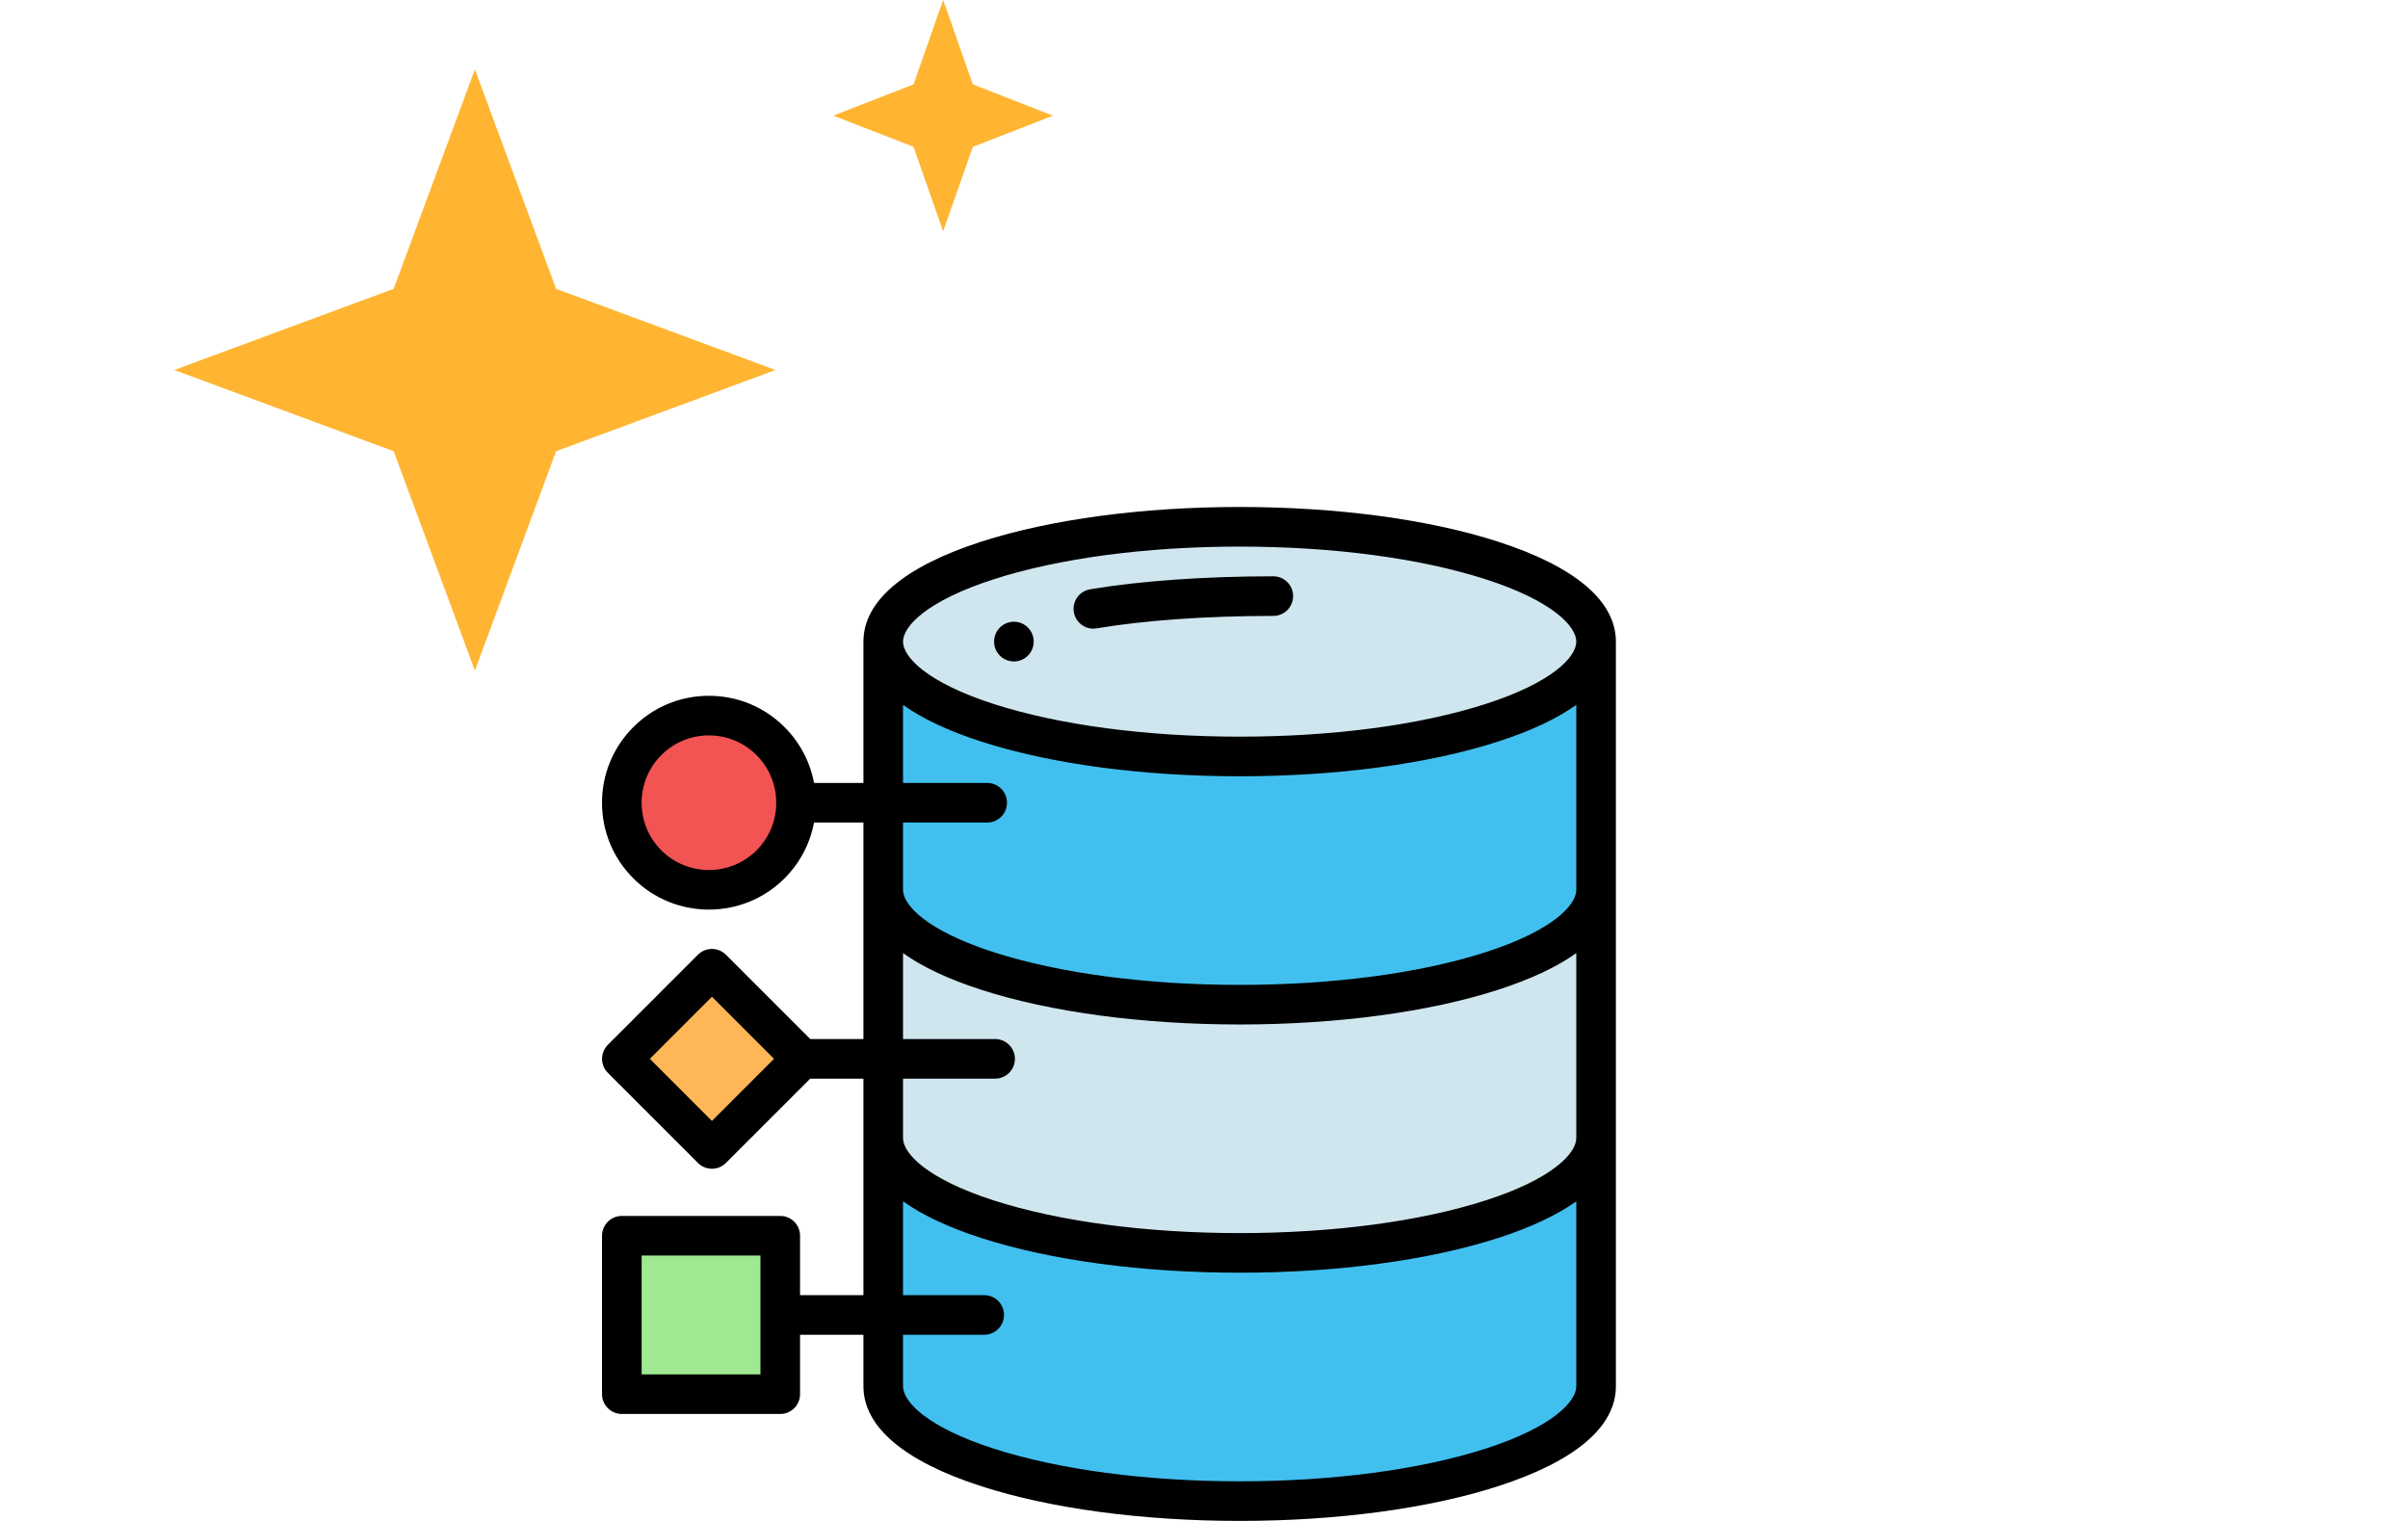 <svg width="152" height="96" viewBox="0 0 152 96" fill="none" xmlns="http://www.w3.org/2000/svg">
<path d="M29.976 4.379L35.101 18.229L48.951 23.354L35.101 28.48L29.976 42.33L24.85 28.48L11 23.354L24.85 18.229L29.976 4.379Z" fill="#FFB531"/>
<path d="M59.535 0L61.408 5.327L66.468 7.298L61.408 9.269L59.535 14.597L57.662 9.269L52.602 7.298L57.662 5.327L59.535 0Z" fill="#FFB531"/>
<path d="M47.783 63.99C49.354 65.561 49.354 68.107 47.783 69.678C46.212 71.248 43.666 71.248 42.096 69.678C40.525 68.107 40.525 65.561 42.096 63.99C43.666 62.42 46.212 62.42 47.783 63.99Z" fill="#FEB756"/>
<path d="M39.25 78H49.25V88H39.25V78Z" fill="#A0E892"/>
<path d="M48.639 46.779C50.787 48.926 50.787 52.409 48.639 54.557C46.491 56.704 43.009 56.704 40.861 54.557C38.714 52.409 38.714 48.927 40.861 46.779C43.009 44.631 46.491 44.631 48.639 46.779Z" fill="#F25353"/>
<path d="M56.002 40.5V87.501C56.002 91.504 66.019 94.749 78.376 94.749C90.733 94.749 100.75 91.504 100.75 87.501V40.5H56.002Z" fill="#41C0F0"/>
<path d="M78.376 63.584C90.733 63.584 100.75 60.339 100.75 56.336V71.914C100.75 75.917 90.733 79.163 78.376 79.163C66.019 79.163 56.002 75.917 56.002 71.914V56.336C56.002 60.339 66.019 63.584 78.376 63.584Z" fill="#D0E6EF"/>
<path d="M78.376 47.747C66.019 47.747 56.002 44.502 56.002 40.498C56.002 36.495 66.019 33.25 78.376 33.25C90.733 33.25 100.75 36.495 100.75 40.498C100.75 44.502 90.733 47.747 78.376 47.747Z" fill="#D0E6EF"/>
<path d="M54.502 68.082H51.145L45.824 73.403C45.58 73.647 45.26 73.77 44.94 73.77C44.62 73.77 44.3 73.647 44.056 73.403L38.369 67.716C37.881 67.228 37.881 66.437 38.369 65.948L44.056 60.261C44.544 59.773 45.336 59.773 45.824 60.261L51.145 65.582H54.502V51.917H51.383C51.136 53.244 50.497 54.465 49.523 55.44C48.207 56.756 46.478 57.413 44.75 57.413C43.021 57.413 41.293 56.755 39.977 55.44C38.702 54.165 38 52.47 38 50.667C38 48.864 38.702 47.169 39.977 45.894C41.252 44.619 42.947 43.917 44.75 43.917C46.553 43.917 48.248 44.619 49.523 45.894C50.498 46.869 51.136 48.09 51.383 49.417H54.502V40.498C54.502 37.938 57.08 35.755 61.958 34.183C66.328 32.775 72.115 32 78.251 32C84.387 32 90.174 32.775 94.543 34.183C99.422 35.755 102 37.938 102 40.498V87.499C102 90.059 99.422 92.243 94.543 93.814C90.173 95.222 84.387 95.997 78.251 95.997C72.115 95.997 66.328 95.222 61.958 93.814C57.08 92.243 54.502 90.059 54.502 87.499V84.248H50.502V87.998C50.502 88.688 49.942 89.248 49.252 89.248H39.252C38.562 89.248 38.002 88.688 38.002 87.998V77.998C38.002 77.308 38.562 76.748 39.252 76.748H49.252C49.942 76.748 50.502 77.308 50.502 77.998V81.748H54.502V68.082H54.502ZM44.94 62.913L41.02 66.832L44.94 70.752L48.859 66.832L44.94 62.913ZM47.755 47.662C46.952 46.859 45.885 46.417 44.75 46.417C43.614 46.417 42.547 46.859 41.745 47.662C40.942 48.465 40.5 49.532 40.5 50.667C40.5 51.802 40.942 52.869 41.745 53.672C43.402 55.329 46.098 55.329 47.755 53.672C48.557 52.869 48.999 51.802 48.999 50.667C48.999 49.532 48.557 48.465 47.755 47.662ZM48.002 79.248H40.502V86.748H48.002V79.248ZM93.777 36.563C89.648 35.233 84.134 34.5 78.251 34.5C72.368 34.5 66.854 35.233 62.725 36.563C58.501 37.924 57.002 39.533 57.002 40.498C57.002 41.464 58.501 43.073 62.725 44.434C66.854 45.764 72.368 46.497 78.251 46.497C84.134 46.497 89.648 45.764 93.777 44.434C98.001 43.073 99.5 41.463 99.5 40.498C99.5 39.533 98.001 37.924 93.777 36.563ZM99.5 44.491C98.278 45.364 96.62 46.144 94.544 46.813C90.174 48.221 84.387 48.997 78.251 48.997C72.115 48.997 66.329 48.221 61.958 46.813C59.882 46.144 58.223 45.364 57.002 44.491V49.417H62.314C63.005 49.417 63.564 49.977 63.564 50.667C63.564 51.357 63.005 51.917 62.314 51.917H57.002V56.165C57.002 57.13 58.501 58.74 62.725 60.101C66.854 61.431 72.368 62.164 78.251 62.164C84.134 62.164 89.648 61.431 93.777 60.101C98.001 58.74 99.5 57.13 99.5 56.165V44.491V44.491ZM99.5 60.158C98.278 61.031 96.62 61.811 94.544 62.48C90.174 63.888 84.387 64.663 78.251 64.663C72.115 64.663 66.329 63.888 61.958 62.48C59.882 61.811 58.223 61.031 57.002 60.158V65.582H62.814C63.505 65.582 64.064 66.142 64.064 66.832C64.064 67.523 63.505 68.082 62.814 68.082H57.002V71.832C57.002 72.797 58.501 74.407 62.725 75.768C66.854 77.098 72.368 77.831 78.251 77.831C84.134 77.831 89.648 77.098 93.777 75.768C98.001 74.407 99.5 72.797 99.5 71.832V60.158V60.158ZM57.002 87.499C57.002 88.464 58.501 90.074 62.725 91.435C66.854 92.765 72.368 93.498 78.251 93.498C84.134 93.498 89.648 92.765 93.777 91.435C98.001 90.074 99.5 88.464 99.5 87.499V75.825C98.278 76.698 96.62 77.478 94.543 78.147C90.173 79.555 84.387 80.331 78.251 80.331C72.115 80.331 66.328 79.555 61.958 78.147C59.882 77.478 58.223 76.698 57.002 75.825V81.748H62.127C62.817 81.748 63.377 82.308 63.377 82.998C63.377 83.688 62.817 84.248 62.127 84.248H57.002V87.499V87.499Z" fill="black"/>
<path d="M64 41.75C63.309 41.75 62.75 41.19 62.75 40.5C62.75 40.49 62.75 40.472 62.75 40.462C62.767 39.772 63.341 39.228 64.03 39.242C64.715 39.259 65.258 39.823 65.25 40.506C65.246 41.194 64.688 41.75 64 41.75Z" fill="black"/>
<path d="M80.375 38.875C76.184 38.875 72.224 39.154 69.225 39.661C69.154 39.673 69.084 39.679 69.015 39.679C68.416 39.679 67.887 39.247 67.784 38.637C67.669 37.956 68.127 37.311 68.808 37.196C71.94 36.667 76.048 36.375 80.375 36.375C81.065 36.375 81.625 36.935 81.625 37.625C81.625 38.315 81.066 38.875 80.375 38.875Z" fill="black"/>
</svg>
